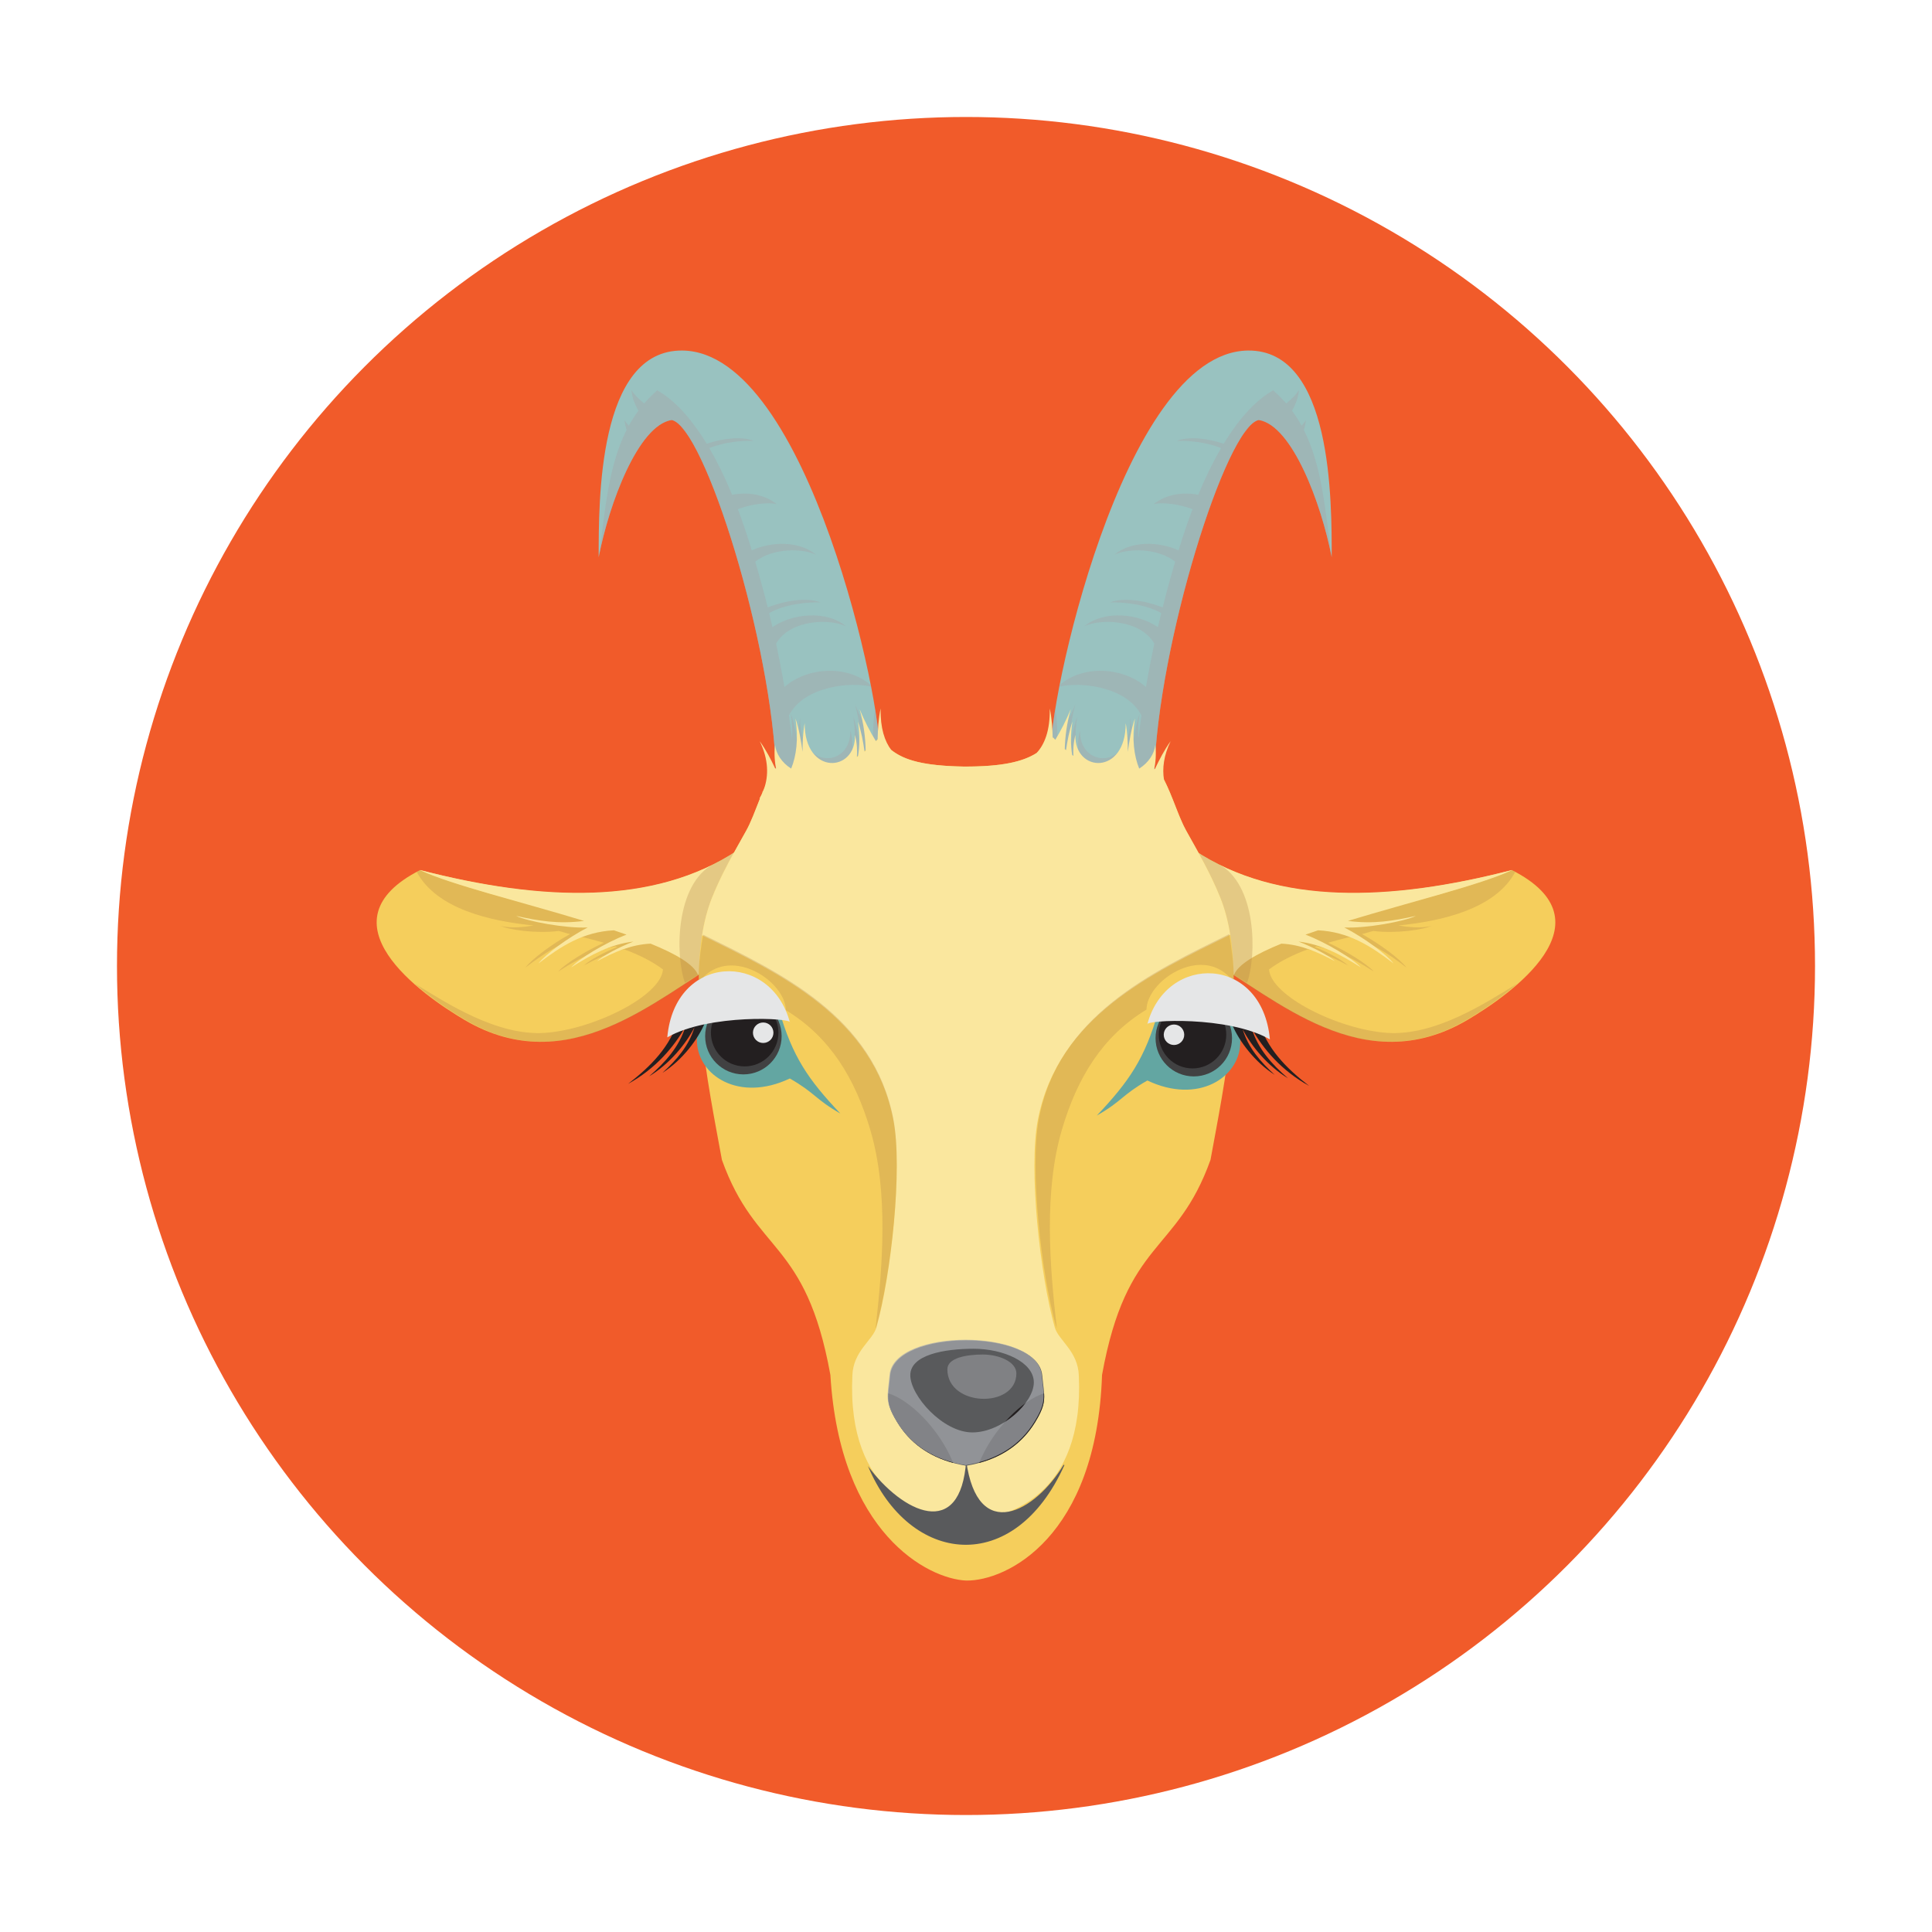 <?xml version="1.0" encoding="utf-8"?>
<!-- Generator: Adobe Illustrator 17.0.0, SVG Export Plug-In . SVG Version: 6.00 Build 0)  -->
<!DOCTYPE svg PUBLIC "-//W3C//DTD SVG 1.1//EN" "http://www.w3.org/Graphics/SVG/1.1/DTD/svg11.dtd">
<svg version="1.1" id="Layer_1" xmlns="http://www.w3.org/2000/svg" xmlns:xlink="http://www.w3.org/1999/xlink" x="0px" y="0px"
	 width="512px" height="512px" viewBox="0 0 512 512" enable-background="new 0 0 512 512" xml:space="preserve">
<g>
	<g>
		<g>
			<circle fill="#F15B2A" cx="256" cy="256" r="225"/>
		</g>
	</g>
	<g>
		<path fill-rule="evenodd" clip-rule="evenodd" fill="#F5CE5C" d="M316.561,225.376c22.234,14.651,51.504,13.662,84.097,5.199
			c26.964,13.712-0.333,32.993-11.806,39.741c-27.626,16.25-50.918-5.9-68.316-15.887
			C320.536,254.429,316.867,225.07,316.561,225.376L316.561,225.376z"/>
		<path opacity="0.3" fill-rule="evenodd" clip-rule="evenodd" fill="#B18346" d="M401.551,231.07
			c-5.231,9.784-19.417,13.065-30.982,14.186c1.968,0.347,6.155,0.908,8.825,0.068c-2.106,1.067-9.339,2.138-15.461,1.392
			c-1.208,0.276-1.796,0.55-2.986,0.826c4.92,2.733,10.129,6.672,11.793,8.871c-4.72-3.615-9.344-6.724-15.054-8.093
			c-1.954,0.479-3.87,0.976-5.733,1.515c5.019,2.29,10.306,5.625,12.104,7.614c-4.869-3.093-9.604-5.719-15.189-6.662l-0.466,0.155
			c3.766,1.549,7.399,3.546,8.81,4.878c-3.512-1.863-6.931-3.469-10.659-4.229c-3.796,1.399-7.263,3.094-10.247,5.307
			c0.491,7.074,18.504,15.957,31.299,16.822c12.639,0.853,25.934-7.81,34.498-13.069c-4.598,4.101-9.848,7.519-13.499,9.666
			c-23.507,13.828-43.876-0.148-60.146-10.776l0.011-0.068c-1.051-0.668-1.845-1.158-1.683-1.068
			c0.161-0.404,0.611-1.519,0.817-1.895c2.493-4.56,8.271-7.035,16.16-9.081l0.11-0.072c0.045,0.002,0.093,0.004,0.139,0.007
			c2.353-0.605,4.89-1.172,7.582-1.747c1.06-0.568,1.922-1.023,1.922-1.023c0.449,0.052,0.943,0.158,1.473,0.307l0.243-0.05
			c-1.096-0.697-2.106-1.347-2.23-1.456c1.395,0.435,2.584,0.408,3.879,0.697c12.212-4.212,27.603-7.063,43.223-13.21
			c0.005-0.05,0.005-0.101,0.01-0.151l0.602-0.155C401.261,230.853,401.049,230.788,401.551,231.07L401.551,231.07z"/>
		<path fill-rule="evenodd" clip-rule="evenodd" fill="#FAE79E" d="M327.036,258.327c-0.457-0.254-1.234-1.117-2.515-1.487
			c-1.361-0.857-2.69-1.669-3.985-2.412c0,0-3.669-29.358-3.975-29.053c22.097,14.56,51.776,13.511,84.126,5.191
			c-0.002,0.025-0.158,0.098-0.312,0.169c-7.882,3.681-26.584,8.289-43.16,13.312c6.7,0.907,12.24-0.025,17.992-1.324
			c-2.789,1.41-13.223,3.367-18.961,3.061c5.262,2.717,11.263,7.166,13.072,9.555c-6.007-4.601-11.858-8.38-19.997-8.8
			c-1.142,0.379-2.26,0.759-3.353,1.141c5.646,2.176,12.556,6.363,14.667,8.696c-5.25-3.335-10.345-6.126-16.516-6.852
			c4.06,1.585,8.153,3.789,9.671,5.224c-4.596-2.437-9.029-4.436-14.207-4.672C332.906,252.792,328.128,255.567,327.036,258.327
			L327.036,258.327z"/>
		<path opacity="0.3" fill-rule="evenodd" clip-rule="evenodd" fill="#B18346" d="M330.483,260.465
			c-0.702-0.459-3.079-1.829-3.766-2.274c-0.127-7.513-1.117-14.572-3.498-20.493c-1.694-4.213-3.613-7.941-5.712-11.768
			c1.737,1.093,3.53,2.067,5.333,3.005C333.068,234.254,333.092,253.213,330.483,260.465L330.483,260.465z"/>
		<path fill-rule="evenodd" clip-rule="evenodd" fill="#F5CE5C" d="M195.439,225.376c-22.234,14.651-51.505,13.662-84.098,5.199
			c-26.964,13.712,0.333,32.993,11.806,39.741c27.626,16.25,50.919-5.9,68.317-15.887
			C191.464,254.429,195.133,225.07,195.439,225.376L195.439,225.376z"/>
		<path opacity="0.3" fill-rule="evenodd" clip-rule="evenodd" fill="#B18346" d="M110.449,231.07
			c5.23,9.784,19.417,13.065,30.982,14.186c-1.968,0.347-6.155,0.908-8.826,0.068c2.107,1.067,9.339,2.138,15.463,1.392
			c1.208,0.276,1.796,0.55,2.985,0.826c-4.921,2.733-10.131,6.672-11.794,8.871c4.72-3.615,9.343-6.724,15.054-8.093
			c1.954,0.479,3.871,0.976,5.733,1.515c-5.018,2.29-10.305,5.625-12.103,7.614c4.869-3.093,9.605-5.719,15.189-6.662l0.466,0.155
			c-3.766,1.549-7.399,3.546-8.81,4.878c3.513-1.863,6.931-3.469,10.659-4.229c3.795,1.399,7.263,3.094,10.247,5.307
			c-0.49,7.074-18.504,15.957-31.297,16.822c-12.641,0.853-25.936-7.81-34.5-13.069c4.598,4.101,9.848,7.519,13.498,9.666
			c23.507,13.828,43.876-0.148,60.146-10.776l-0.011-0.068c1.052-0.668,1.845-1.158,1.683-1.068
			c-0.16-0.404-0.611-1.519-0.815-1.895c-2.494-4.56-8.271-7.035-16.162-9.081l-0.11-0.072c-0.046,0.002-0.093,0.004-0.139,0.007
			c-2.353-0.605-4.891-1.172-7.582-1.747c-1.061-0.568-1.923-1.023-1.923-1.023c-0.449,0.052-0.942,0.158-1.472,0.307l-0.243-0.05
			c1.097-0.697,2.106-1.347,2.23-1.456c-1.395,0.435-2.583,0.408-3.878,0.697c-12.212-4.212-27.602-7.063-43.223-13.21
			c-0.004-0.05-0.005-0.101-0.009-0.151l-0.602-0.155C110.738,230.853,110.951,230.788,110.449,231.07L110.449,231.07z"/>
		<path fill-rule="evenodd" clip-rule="evenodd" fill="#FAE79E" d="M184.964,258.327c0.457-0.254,1.233-1.117,2.515-1.487
			c1.36-0.857,2.689-1.669,3.985-2.412c0,0,3.669-29.358,3.975-29.053c-22.097,14.56-51.775,13.511-84.126,5.191
			c0.001,0.025,0.158,0.098,0.31,0.169c7.882,3.681,26.585,8.289,43.159,13.312c-6.7,0.907-12.24-0.025-17.991-1.324
			c2.789,1.41,13.222,3.367,18.961,3.061c-5.262,2.717-11.263,7.166-13.071,9.555c6.007-4.601,11.858-8.38,19.997-8.8
			c1.143,0.379,2.26,0.759,3.352,1.141c-5.645,2.176-12.556,6.363-14.666,8.696c5.25-3.335,10.346-6.126,16.516-6.852
			c-4.061,1.585-8.153,3.789-9.671,5.224c4.595-2.437,9.029-4.436,14.206-4.672C179.095,252.792,183.872,255.567,184.964,258.327
			L184.964,258.327z"/>
		<path opacity="0.3" fill-rule="evenodd" clip-rule="evenodd" fill="#B18346" d="M181.516,260.465
			c0.702-0.459,3.079-1.829,3.766-2.274c0.127-7.513,1.118-14.572,3.498-20.493c1.694-4.213,3.614-7.941,5.713-11.768
			c-1.737,1.093-3.53,2.067-5.334,3.005C178.932,234.254,178.908,253.213,181.516,260.465L181.516,260.465z"/>
		<path fill-rule="evenodd" clip-rule="evenodd" fill="#99C2C0" d="M278.627,199.224c10.715,6.52,13.5,9.126,27.281,5.829
			c0.893-34.082,19.003-92.104,27.673-93.75c8.873,1.381,16.608,22.23,19.338,36.382c-0.018-14.752,0.264-55.059-22.216-54.788
			C297.227,93.299,277.256,188.754,278.627,199.224L278.627,199.224z"/>
		<path opacity="0.45" fill-rule="evenodd" clip-rule="evenodd" fill="#A6A8AC" d="M279.673,187.814
			c0.44,2.68,0.525,5.404,0.561,8.028c1.723-2.682,3.37-5.826,4.751-9.154c-1.311,4.643-1.704,9.139-1.583,13.233
			c0.433-3.259,0.915-6.7,2.031-9.965c-0.684,4.457-0.394,8.293,0.477,11.354c-0.254-1.971-0.519-4.546,0.314-7.838
			c-0.361,10.027,13.375,10.862,13.326-3.105c0.464,2.525,0.563,5.105,0.559,7.62c0.401-2.923,0.892-5.954,1.882-8.849
			c-0.372,2.414-0.456,4.643-0.318,6.668c0.261-2.107,0.538-4.173,0.83-6.198c-4.048-7.911-16.714-8.957-21.783-7.628l0.083-0.417
			c6.415-5.587,17.058-4.649,22.888,0.506c0.686-4.005,1.427-7.842,2.213-11.518c-3.757-6.454-14.302-6.645-18.543-4.574
			c5.222-4.348,14.342-3.392,19.502,0.237c0.291-1.266,0.587-2.511,0.886-3.736c-4.373-2.46-10.266-2.933-13.619-2.826
			c3.593-1.403,9.196-0.538,13.993,1.312c1.068-4.274,2.183-8.309,3.312-12.122c-4.716-3.704-12.596-3.547-16.123-1.825
			c4.463-3.717,11.775-3.559,17.026-1.168c0.201-0.65,0.4-1.295,0.601-1.933c0.998-3.175,2.034-6.169,3.102-8.982
			c-3.926-1.481-8.104-1.819-10.284-1.36c3.35-2.6,7.729-3.244,11.794-2.451c1.938-4.683,3.967-8.802,6.051-12.367
			c-4.066-1.671-8.845-2.01-11.735-1.917c3.209-1.253,8.021-0.697,12.43,0.754c4.287-7.04,8.791-11.755,13.218-14.21
			c0.022,0.021,0.031,0.114,0.031,0.267l0.046-0.036c1.197,1.054,2.284,2.159,3.272,3.309c1.557-1.245,2.752-2.522,3.381-3.54
			c-0.201,1.968-0.865,3.804-1.859,5.446c0.947,1.28,1.79,2.609,2.544,3.982c0.482-0.527,0.871-1.027,1.15-1.477
			c-0.093,0.9-0.28,1.771-0.554,2.609c4.816,9.526,5.674,21.073,7.279,33.152c-2-9.991-6.406-23.062-11.909-30.347l-0.004-0.006
			l-0.011-0.014c-1.138-1.503-2.322-2.758-3.541-3.688l-0.02-0.016c-0.081-0.061-0.163-0.121-0.244-0.18l-0.017-0.012l-0.064-0.046
			l-0.007-0.004l-0.034-0.025l-0.037-0.025l-0.044-0.032l-0.026-0.017l-0.015-0.01l-0.042-0.028l-0.015-0.01l-0.026-0.017
			l-0.041-0.026l-0.003-0.003l-0.038-0.025l-0.034-0.023l-0.007-0.004l-0.041-0.026l-0.022-0.015l-0.018-0.012l-0.042-0.026
			l-0.012-0.007l-0.029-0.019l-0.041-0.025l-0.042-0.025l-0.041-0.026l-0.012-0.006l-0.004-0.003l-0.004-0.003l-0.012-0.007
			l-0.003-0.002l-0.004-0.002l-0.001-0.001l-0.014-0.007l-0.004-0.003l-0.004-0.002c-0.31-0.183-0.619-0.344-0.932-0.483
			l-0.001-0.001l-0.089-0.039l-0.091-0.038c-0.11-0.047-0.218-0.089-0.328-0.129l-0.057-0.019c-0.121-0.042-0.241-0.081-0.362-0.118
			l-0.032-0.009c-0.128-0.037-0.254-0.07-0.384-0.098l-0.017-0.004c-0.134-0.03-0.267-0.055-0.402-0.077
			c-0.724,0.138-1.515,0.677-2.355,1.553c-0.591,0.681-1.09,1.447-1.625,2.032c-2.685,3.862-5.73,10.562-8.726,18.851l-0.013,0.036
			l-0.199,0.554l-0.007,0.019l-0.018,0.051l-0.174,0.489l-0.025,0.07l-0.002,0.006l-0.023,0.064l-0.024,0.071l-0.025,0.071
			l-0.024,0.07l-0.025,0.071l-0.049,0.141l-0.025,0.071l-0.022,0.061l-0.003,0.009l-0.025,0.071l-0.025,0.071l-0.024,0.071
			l-0.025,0.071l-0.025,0.071l-0.025,0.072l-0.025,0.071l-0.024,0.071l-0.049,0.137l-0.001,0.006l-0.025,0.071l-0.025,0.073
			l-0.025,0.071l-0.025,0.071l-0.025,0.073l-0.025,0.071l-0.025,0.073c-1.311,3.81-2.602,7.898-3.838,12.158l-0.023,0.08
			l-0.046,0.158l-0.023,0.08c-0.13,0.45-0.259,0.904-0.389,1.359l-0.023,0.08l-0.004,0.012l-0.019,0.07
			c-0.137,0.482-0.272,0.965-0.408,1.451l-0.02,0.072L315,152.334l-0.022,0.081c-0.97,3.507-1.9,7.105-2.768,10.739l-0.01,0.045
			l-0.022,0.091l-0.011,0.045l-0.004,0.016l-0.007,0.029l-0.011,0.045l-0.01,0.045l-0.011,0.045l-0.01,0.045l-0.012,0.045
			l-0.01,0.045l-0.022,0.091l-0.01,0.046l-0.01,0.045l-0.012,0.045l-0.01,0.045l-0.011,0.045l-0.011,0.045l-0.01,0.045l-0.01,0.045
			l-0.012,0.045l-0.031,0.136l-0.011,0.044l-0.01,0.046l-0.042,0.18l-0.011,0.045l-0.282,1.222l-0.001-0.001
			c-2.653,11.566-4.649,23.364-5.394,33.605l0.002-0.004c-0.103,1.423-0.184,2.816-0.239,4.173l-0.003,0.087l-0.004,0.087
			l-0.003,0.086l-0.004,0.086l-0.001,0.037l-0.001,0.05l-0.003,0.086l-0.004,0.086l-0.002,0.086l-0.004,0.086l-0.002,0.085
			l-0.002,0.06l-0.001,0.025l-0.001,0.086l-0.002,0.085l-0.01,0.34l-0.094,0.023l-0.092,0.022l-0.092,0.022l-0.092,0.022
			l-0.062,0.014l-0.031,0.007l-0.09,0.02l-0.092,0.022l-0.09,0.021l-0.09,0.021l-0.031,0.007l-0.061,0.013l-0.089,0.02l-0.089,0.02
			l-0.179,0.04v0.001l-0.33,0.073l-0.022,0.004l-0.057,0.012l-0.03,0.007l-0.087,0.019l-0.087,0.019l-0.086,0.018l-0.086,0.018
			l-0.027,0.006l-0.058,0.012l-0.086,0.018l-0.084,0.017l-0.086,0.017l-0.084,0.017h-0.001l-0.084,0.018l-0.083,0.017l-0.084,0.016
			l-0.084,0.017l-0.083,0.016l-0.082,0.017l-0.083,0.016l-0.082,0.016l-0.081,0.015l-0.028,0.006l-0.054,0.01l-0.081,0.016
			l-0.081,0.016l-0.081,0.014l-0.161,0.029l-0.081,0.014l-0.079,0.015l-0.078,0.015l-0.052,0.01l-0.028,0.004l-0.079,0.014
			l-0.078,0.014l-0.078,0.013c-0.208,0.036-0.414,0.07-0.616,0.102l-0.076,0.012c-6.049,0.952-9.62,0.259-13.703-1.771
			c0.73-0.187,1.469-0.415,2.203-0.687l-2.504,0.463l0.046,0.096c-2.395-1.215-4.983-2.882-8.361-4.936
			C278.399,197.488,278.763,193.404,279.673,187.814L279.673,187.814z"/>
		<path fill-rule="evenodd" clip-rule="evenodd" fill="#99C2C0" d="M232.948,199.224c-10.715,6.52-13.5,9.126-27.28,5.829
			c-0.894-34.082-19.004-92.104-27.674-93.75c-8.873,1.381-16.609,22.23-19.339,36.382c0.018-14.752-0.263-55.059,22.216-54.788
			C214.347,93.299,234.319,188.754,232.948,199.224L232.948,199.224z"/>
		<path opacity="0.45" fill-rule="evenodd" clip-rule="evenodd" fill="#A6A8AC" d="M231.901,187.814
			c-0.44,2.68-0.524,5.404-0.559,8.028c-1.723-2.682-3.371-5.826-4.752-9.154c1.311,4.643,1.705,9.139,1.584,13.233
			c-0.433-3.259-0.917-6.7-2.031-9.965c0.684,4.457,0.394,8.293-0.477,11.354c0.253-1.971,0.517-4.546-0.314-7.838
			c0.36,10.027-13.375,10.862-13.327-3.105c-0.464,2.525-0.562,5.105-0.559,7.62c-0.4-2.923-0.892-5.954-1.88-8.849
			c0.371,2.414,0.455,4.643,0.317,6.668c-0.261-2.107-0.538-4.173-0.83-6.198c4.049-7.911,16.714-8.957,21.783-7.628l-0.083-0.417
			c-6.416-5.587-17.059-4.649-22.89,0.506c-0.684-4.005-1.427-7.842-2.212-11.518c3.756-6.454,14.301-6.645,18.542-4.574
			c-5.222-4.348-14.343-3.392-19.502,0.237c-0.291-1.266-0.586-2.511-0.885-3.736c4.372-2.46,10.266-2.933,13.619-2.826
			c-3.594-1.403-9.196-0.538-13.993,1.312c-1.068-4.274-2.183-8.309-3.312-12.122c4.716-3.704,12.597-3.547,16.123-1.825
			c-4.463-3.717-11.774-3.559-17.026-1.168c-0.2-0.65-0.4-1.295-0.601-1.933c-0.998-3.175-2.034-6.169-3.101-8.982
			c3.926-1.481,8.103-1.819,10.284-1.36c-3.351-2.6-7.731-3.244-11.794-2.451c-1.939-4.683-3.966-8.802-6.051-12.367
			c4.066-1.671,8.844-2.01,11.735-1.917c-3.209-1.253-8.02-0.697-12.429,0.754c-4.287-7.04-8.791-11.755-13.219-14.21
			c-0.022,0.021-0.031,0.114-0.029,0.267l-0.046-0.036c-1.197,1.054-2.284,2.159-3.272,3.309c-1.556-1.245-2.751-2.522-3.381-3.54
			c0.201,1.968,0.865,3.804,1.859,5.446c-0.947,1.28-1.789,2.609-2.544,3.982c-0.482-0.527-0.871-1.027-1.149-1.477
			c0.092,0.9,0.28,1.771,0.553,2.609c-4.816,9.526-5.675,21.073-7.278,33.152c1.999-9.991,6.405-23.062,11.909-30.347l0.004-0.006
			l0.012-0.014c1.137-1.503,2.321-2.758,3.541-3.688l0.02-0.016c0.082-0.061,0.163-0.121,0.245-0.18l0.016-0.012l0.065-0.046
			l0.006-0.004l0.034-0.025l0.037-0.025l0.045-0.032l0.025-0.017l0.016-0.01l0.041-0.028l0.015-0.01l0.026-0.017l0.041-0.026
			l0.004-0.003l0.036-0.025l0.034-0.023l0.007-0.004l0.041-0.026l0.024-0.015l0.018-0.012l0.04-0.026l0.013-0.007l0.029-0.019
			l0.041-0.025l0.041-0.025l0.042-0.026l0.012-0.006l0.003-0.003l0.005-0.003l0.011-0.007l0.004-0.002l0.004-0.002l0.001-0.001
			l0.014-0.007l0.004-0.003l0.004-0.002c0.309-0.183,0.619-0.344,0.932-0.483v-0.001l0.09-0.039l0.09-0.038
			c0.11-0.047,0.219-0.089,0.328-0.129l0.057-0.019c0.121-0.042,0.241-0.081,0.362-0.118l0.033-0.009
			c0.127-0.037,0.255-0.07,0.384-0.098l0.017-0.004c0.134-0.03,0.268-0.055,0.402-0.077c0.724,0.138,1.515,0.677,2.356,1.553
			c0.591,0.681,1.088,1.447,1.625,2.032c2.685,3.862,5.73,10.562,8.726,18.851l0.013,0.036l0.199,0.554l0.006,0.019l0.019,0.051
			l0.174,0.489l0.025,0.07l0.001,0.006l0.023,0.064l0.025,0.071l0.025,0.071l0.025,0.07l0.025,0.071l0.05,0.141l0.025,0.071
			l0.021,0.061l0.004,0.009l0.025,0.071l0.025,0.071l0.024,0.071l0.025,0.071l0.025,0.071l0.025,0.072l0.025,0.071l0.025,0.071
			l0.048,0.137l0.002,0.006l0.025,0.071l0.024,0.073l0.025,0.071l0.025,0.071l0.025,0.073l0.025,0.071l0.025,0.073
			c1.31,3.81,2.601,7.898,3.836,12.158l0.023,0.08l0.046,0.158l0.024,0.08c0.13,0.45,0.259,0.904,0.389,1.359l0.022,0.08
			l0.004,0.012l0.018,0.07c0.136,0.482,0.272,0.965,0.407,1.451l0.021,0.072l0.001,0.009l0.023,0.081
			c0.969,3.507,1.9,7.105,2.768,10.739l0.011,0.045l0.021,0.091l0.011,0.045l0.003,0.016l0.007,0.029l0.011,0.045l0.011,0.045
			l0.01,0.045l0.011,0.045l0.012,0.045l0.011,0.045l0.02,0.091l0.011,0.046l0.011,0.045l0.01,0.045l0.011,0.045l0.011,0.045
			l0.01,0.045l0.011,0.045l0.011,0.045l0.01,0.045l0.032,0.136l0.01,0.044l0.01,0.046l0.043,0.18l0.011,0.045l0.282,1.222
			l0.001-0.001c2.652,11.566,4.649,23.364,5.394,33.605l-0.003-0.004c0.103,1.423,0.184,2.816,0.238,4.173l0.004,0.087l0.004,0.087
			l0.003,0.086l0.004,0.086l0.001,0.037l0.002,0.05l0.004,0.086l0.003,0.086l0.003,0.086l0.003,0.086l0.002,0.085l0.002,0.06
			l0.001,0.025l0.002,0.086l0.003,0.085l0.01,0.34l0.093,0.023l0.092,0.022l0.092,0.022l0.092,0.022l0.061,0.014l0.031,0.007
			l0.092,0.02l0.091,0.022l0.091,0.021l0.091,0.021l0.03,0.007l0.06,0.013l0.09,0.02l0.09,0.02l0.177,0.04v0.001l0.331,0.073
			l0.022,0.004l0.057,0.012l0.029,0.007l0.087,0.019l0.087,0.019l0.086,0.018l0.086,0.018l0.028,0.006l0.057,0.012l0.086,0.018
			l0.085,0.017l0.085,0.017l0.084,0.017h0.001l0.083,0.018l0.084,0.017l0.084,0.016l0.083,0.017l0.083,0.016l0.083,0.017
			l0.083,0.016l0.081,0.016l0.083,0.015l0.026,0.006l0.055,0.01l0.081,0.016l0.08,0.016l0.081,0.014l0.161,0.029l0.08,0.014
			l0.079,0.015l0.079,0.015l0.052,0.01l0.026,0.004l0.078,0.014l0.079,0.014l0.078,0.013c0.209,0.036,0.414,0.07,0.616,0.102
			l0.076,0.012c6.049,0.952,9.62,0.259,13.704-1.771c-0.732-0.187-1.469-0.415-2.204-0.687l2.504,0.463l-0.046,0.096
			c2.394-1.215,4.983-2.882,8.361-4.936C233.175,197.488,232.812,193.404,231.901,187.814L231.901,187.814z"/>
		<path fill-rule="evenodd" clip-rule="evenodd" fill="#F5CE5C" d="M255.442,203.15c-14.209-0.263-18.639-2.752-22.417-7.706
			c-5.833,6.086-14.455,11.918-27.644,8.196c-3.435,5.024-5.124,12.016-7.629,16.508c-3.431,6.151-6.501,11.409-9.057,17.768
			c-7.625,18.963-0.993,49.588,2.619,69.454c8.971,25.117,22.222,20.876,28.746,57.002c2.525,42.006,25.896,54.07,35.995,54.492
			c10.657,0.151,34.561-11.415,35.996-54.492c6.523-36.126,19.775-31.885,28.745-57.002c3.612-19.866,10.245-50.491,2.619-69.454
			c-2.557-6.358-5.626-11.616-9.057-17.768c-2.505-4.492-4.194-11.484-7.629-16.508c-12.982,4.423-21.612-1.588-27.645-8.196
			C275.304,200.398,270.262,203.193,255.442,203.15L255.442,203.15z"/>
		<path fill-rule="evenodd" clip-rule="evenodd" fill="#FAE79E" d="M325.916,247.765c-20.514,10.171-45.62,21.601-50.886,49.114
			c-2.502,13.077,0.603,41.072,4.48,54.854c0.979,3.485,6.187,6.27,6.392,12.851c1.466,31.555-18.679,38.209-30.01,38.226
			c-11.331-0.016-31.475-6.671-30.009-38.226c0.205-6.58,5.412-9.366,6.392-12.851c3.876-13.782,6.982-41.778,4.479-54.854
			c-5.249-27.431-30.222-38.876-50.701-49.023c0.56-3.551,1.416-6.898,2.64-9.941c2.556-6.358,5.627-11.616,9.057-17.768
			c1.309-2.348,2.396-5.379,3.626-8.454l-0.073-0.163c0.186-0.307,0.362-0.626,0.525-0.955c0.107-0.259,0.215-0.518,0.325-0.775
			c-0.116-0.02-0.233-0.044-0.349-0.074c0.121,0.007,0.243,0.015,0.369,0.026c0.102-0.24,0.205-0.478,0.309-0.716
			c1.208-3.404,1.237-7.734-1.149-12.622c1.649,2.287,2.942,4.785,4.111,7.24l0.24,0.052c-0.348-1.691-0.591-3.756-0.261-6.287
			c0.187,2.249,1.746,4.701,4.245,6.263c1.357-3.307,1.975-7.828,1.139-13.274c0.988,2.895,1.479,5.926,1.88,8.848
			c-0.004-2.515,0.094-5.095,0.559-7.619c-0.049,13.968,13.686,13.132,13.326,3.105c0.581,2.297,0.627,4.246,0.516,5.884
			c0.096-0.06,0.19-0.121,0.285-0.183c0.466-2.645,0.524-5.743-0.01-9.217c0.891,2.608,1.378,5.329,1.76,7.98
			c0.095-0.075,0.191-0.15,0.286-0.225c-0.061-3.48-0.518-7.202-1.597-11.023c1.267,3.054,2.76,5.956,4.33,8.486
			c0.15-0.161,0.296-0.323,0.44-0.486c0.058-2.704,0.211-5.489,0.789-8.202c-0.087,5.246,1.088,8.721,2.826,11.005
			c3.505,2.762,8.663,4.194,19.242,4.39c9.982,0.029,15.528-1.23,19.239-3.569c2.111-2.243,3.62-5.908,3.52-11.826
			c0.551,2.585,0.717,5.236,0.781,7.819l0.101-0.131c0.186,0.214,0.377,0.426,0.571,0.639c1.489-2.443,2.9-5.216,4.109-8.125
			c-1.035,3.656-1.497,7.225-1.587,10.577c0.109,0.094,0.219,0.19,0.33,0.283c0.374-2.528,0.856-5.109,1.704-7.591
			c-0.509,3.318-0.479,6.292-0.071,8.858c0.108,0.077,0.218,0.153,0.327,0.23c-0.084-1.572-0.01-3.418,0.535-5.571
			c-0.36,10.027,13.375,10.862,13.326-3.105c0.464,2.524,0.562,5.103,0.559,7.619c0.401-2.922,0.893-5.954,1.881-8.848
			c-0.836,5.446-0.217,9.967,1.139,13.274c2.499-1.562,4.058-4.014,4.245-6.263c0.339,2.606,0.07,4.72-0.295,6.44l0.198-0.048
			c1.19-2.507,2.503-5.061,4.187-7.398c-1.848,3.785-2.247,7.237-1.771,10.182c2.345,4.564,3.846,9.889,5.888,13.552
			c3.431,6.151,6.5,11.409,9.057,17.768c1.213,3.017,2.065,6.333,2.626,9.852C325.897,247.769,325.848,247.769,325.916,247.765
			L325.916,247.765z"/>
		<path fill-rule="evenodd" clip-rule="evenodd" fill="#595A5C" d="M256.054,388.437c-8.072-1.346-14.33-5.056-18.295-11.593
			c-3.259-5.372-2.381-6.577-1.853-12.365c1.129-12.364,39.166-12.364,40.295,0c0.529,5.788,1.407,6.992-1.852,12.365
			C270.384,383.381,264.127,387.091,256.054,388.437L256.054,388.437z"/>
		<path fill-rule="evenodd" clip-rule="evenodd" fill="#231F20" d="M252.611,387.687c-3.739-9.216-11.705-16.804-17.196-18.43
			c-0.144,2.369,0.228,4.099,2.344,7.587C241.14,382.419,246.191,385.937,252.611,387.687L252.611,387.687z"/>
		<path fill-rule="evenodd" clip-rule="evenodd" fill="#231F20" d="M259.492,387.687c3.739-9.216,11.705-16.804,17.197-18.43
			c0.144,2.369-0.229,4.099-2.344,7.587C270.962,382.419,265.913,385.937,259.492,387.687L259.492,387.687z"/>
		<path fill-rule="evenodd" clip-rule="evenodd" fill="#595A5C" d="M230.021,388.525c11.014,26.276,38.747,29.395,52.051-0.241
			c-0.016-0.037-0.086-0.073-0.203-0.108c-7.466,12.461-22.827,21.076-25.822-1.115
			C254.603,408.399,239.215,400.938,230.021,388.525L230.021,388.525z"/>
		<path opacity="0.73" fill-rule="evenodd" clip-rule="evenodd" fill="#A6A8AC" d="M255.9,388.284
			c-8.072-1.346-14.329-5.057-18.294-11.593c-3.259-5.374-2.382-6.577-1.853-12.366c1.129-12.363,39.166-12.363,40.295,0
			c0.528,5.789,1.407,6.992-1.853,12.366C270.23,383.227,263.973,386.938,255.9,388.284L255.9,388.284z M258.041,357.434
			c7.845,0,15.935,3.515,15.935,8.921c0,5.404-8.438,13.251-16.282,13.251c-7.845,0-16.455-9.752-16.455-15.158
			C241.24,359.044,250.196,357.434,258.041,357.434L258.041,357.434z"/>
		<path fill-rule="evenodd" clip-rule="evenodd" fill="#808184" d="M260.449,358.963c4.381,0,8.901,1.965,8.901,4.983
			c0,9.4-18.287,8.945-18.287-1.064C251.064,359.862,256.067,358.963,260.449,358.963L260.449,358.963z"/>
		<path fill-rule="evenodd" clip-rule="evenodd" fill="#63A6A2" d="M184.701,276.038c-0.91-17.776,16.555-18.009,21.714-8.505
			c3.591,12.472,7.686,18.461,16.29,27.563c-6.756-3.86-6.639-5.426-13.394-9.287C195.791,292.216,184.95,284.952,184.701,276.038
			L184.701,276.038z"/>
		<path fill-rule="evenodd" clip-rule="evenodd" fill="#414142" d="M197.005,264.458c5.596,0,10.134,4.536,10.134,10.132
			c0,5.597-4.537,10.134-10.134,10.134c-5.596,0-10.133-4.537-10.133-10.134C186.873,268.993,191.409,264.458,197.005,264.458
			L197.005,264.458z"/>
		<path fill-rule="evenodd" clip-rule="evenodd" fill="#231F20" d="M184.459,270.617c-0.028,0.14-0.058,0.278-0.09,0.416
			c-0.724-0.209-1.668-0.136-2.337-0.413l-0.05,0.207c-0.753-0.347-1.301-0.536-2.106-0.926
			c-2.187,7.432-7.391,12.686-13.436,17.334c7.35-4.04,12.209-9.852,15.203-15.172c-1.658,5.366-5.332,9.451-9.604,13.158
			c5.332-3.216,9.717-8.523,12.009-12.978c-1.457,4.848-4.704,8.617-8.489,12.062c5.268-3.349,9.45-8.951,11.276-13.292
			C186.144,270.746,185.151,270.884,184.459,270.617L184.459,270.617z"/>
		
			<path fill-rule="evenodd" clip-rule="evenodd" fill="#231F20" stroke="#231F20" stroke-width="0.567" stroke-miterlimit="22.926" d="
			M197.344,265c4.784,0,8.662,3.878,8.662,8.661c0,4.785-3.879,8.662-8.662,8.662c-4.784,0-8.661-3.877-8.661-8.662
			C188.683,268.878,192.56,265,197.344,265L197.344,265z"/>
		<path fill-rule="evenodd" clip-rule="evenodd" fill="#E5E6E7" d="M202.253,270.971c1.499,0,2.714,1.215,2.714,2.714
			c0,1.499-1.215,2.715-2.714,2.715c-1.499,0-2.714-1.216-2.714-2.715C199.539,272.186,200.755,270.971,202.253,270.971
			L202.253,270.971z"/>
		<path fill-rule="evenodd" clip-rule="evenodd" fill="#E5E6E7" d="M209.334,270.952c-5.066-19.031-30.494-18.325-32.495,3.959
			C187.895,268.572,209.982,269.797,209.334,270.952L209.334,270.952z"/>
		<path opacity="0.3" fill-rule="evenodd" clip-rule="evenodd" fill="#B18346" d="M232.029,352.107
			c1.855-16.383,3.493-36.213-1.394-52.699c-4.044-13.636-10.685-24.616-22.368-31.699c-0.146-7.556-14.059-16.889-22.002-8.624
			c-0.469,0.128-0.603,0.337-1.084,0.704c-0.27-3.451,0.792-9.953,1.163-12.095c20.425,10.112,45.185,21.578,50.41,48.878
			c2.503,13.078-0.603,41.073-4.479,54.854C232.21,351.657,232.128,351.883,232.029,352.107L232.029,352.107z"/>
		<path fill-rule="evenodd" clip-rule="evenodd" fill="#63A6A2" d="M328.673,276.573c0.91-17.775-16.556-18.007-21.714-8.504
			c-3.591,12.472-7.686,18.462-16.288,27.562c6.756-3.86,6.638-5.427,13.394-9.287C317.583,292.751,328.424,285.487,328.673,276.573
			L328.673,276.573z"/>
		<path fill-rule="evenodd" clip-rule="evenodd" fill="#414142" d="M316.368,264.992c-5.597,0-10.134,4.537-10.134,10.133
			c0,5.597,4.537,10.134,10.134,10.134c5.596,0,10.133-4.537,10.133-10.134C326.501,269.53,321.964,264.992,316.368,264.992
			L316.368,264.992z"/>
		<path fill-rule="evenodd" clip-rule="evenodd" fill="#231F20" d="M328.914,271.151c0.029,0.141,0.06,0.279,0.091,0.417
			c0.724-0.209,1.668-0.135,2.337-0.414l0.049,0.209c0.753-0.349,1.301-0.537,2.106-0.927c2.187,7.431,7.391,12.686,13.436,17.334
			c-7.352-4.041-12.209-9.853-15.203-15.173c1.657,5.366,5.332,9.453,9.602,13.158c-5.332-3.216-9.716-8.523-12.008-12.977
			c1.456,4.848,4.704,8.618,8.489,12.062c-5.268-3.349-9.45-8.951-11.276-13.292C327.229,271.282,328.223,271.419,328.914,271.151
			L328.914,271.151z"/>
		
			<path fill-rule="evenodd" clip-rule="evenodd" fill="#231F20" stroke="#231F20" stroke-width="0.567" stroke-miterlimit="22.926" d="
			M316.03,265.535c-4.784,0-8.661,3.878-8.661,8.662c0,4.784,3.878,8.662,8.661,8.662c4.784,0,8.661-3.879,8.661-8.662
			C324.691,269.413,320.813,265.535,316.03,265.535L316.03,265.535z"/>
		<path fill-rule="evenodd" clip-rule="evenodd" fill="#E5E6E7" d="M311.12,271.507c-1.498,0-2.714,1.215-2.714,2.714
			c0,1.499,1.216,2.714,2.714,2.714c1.5,0,2.714-1.215,2.714-2.714C313.835,272.722,312.62,271.507,311.12,271.507L311.12,271.507z"
			/>
		<path fill-rule="evenodd" clip-rule="evenodd" fill="#E5E6E7" d="M304.04,271.487c5.065-19.032,30.494-18.324,32.495,3.958
			C325.479,269.108,303.391,270.332,304.04,271.487L304.04,271.487z"/>
		<path opacity="0.3" fill-rule="evenodd" clip-rule="evenodd" fill="#B18346" d="M280.058,351.954
			c-1.856-16.384-3.493-36.214,1.394-52.699c4.043-13.636,10.684-24.618,22.368-31.699c0.145-7.556,14.059-16.888,22.002-8.625
			c0.47,0.128,0.602,0.337,1.083,0.705c0.271-3.451-0.792-9.952-1.163-12.094c-20.424,10.112-45.185,21.577-50.409,48.879
			c-2.504,13.077,0.602,41.073,4.479,54.854C279.875,351.504,279.959,351.729,280.058,351.954L280.058,351.954z"/>
	</g>
</g>
</svg>
